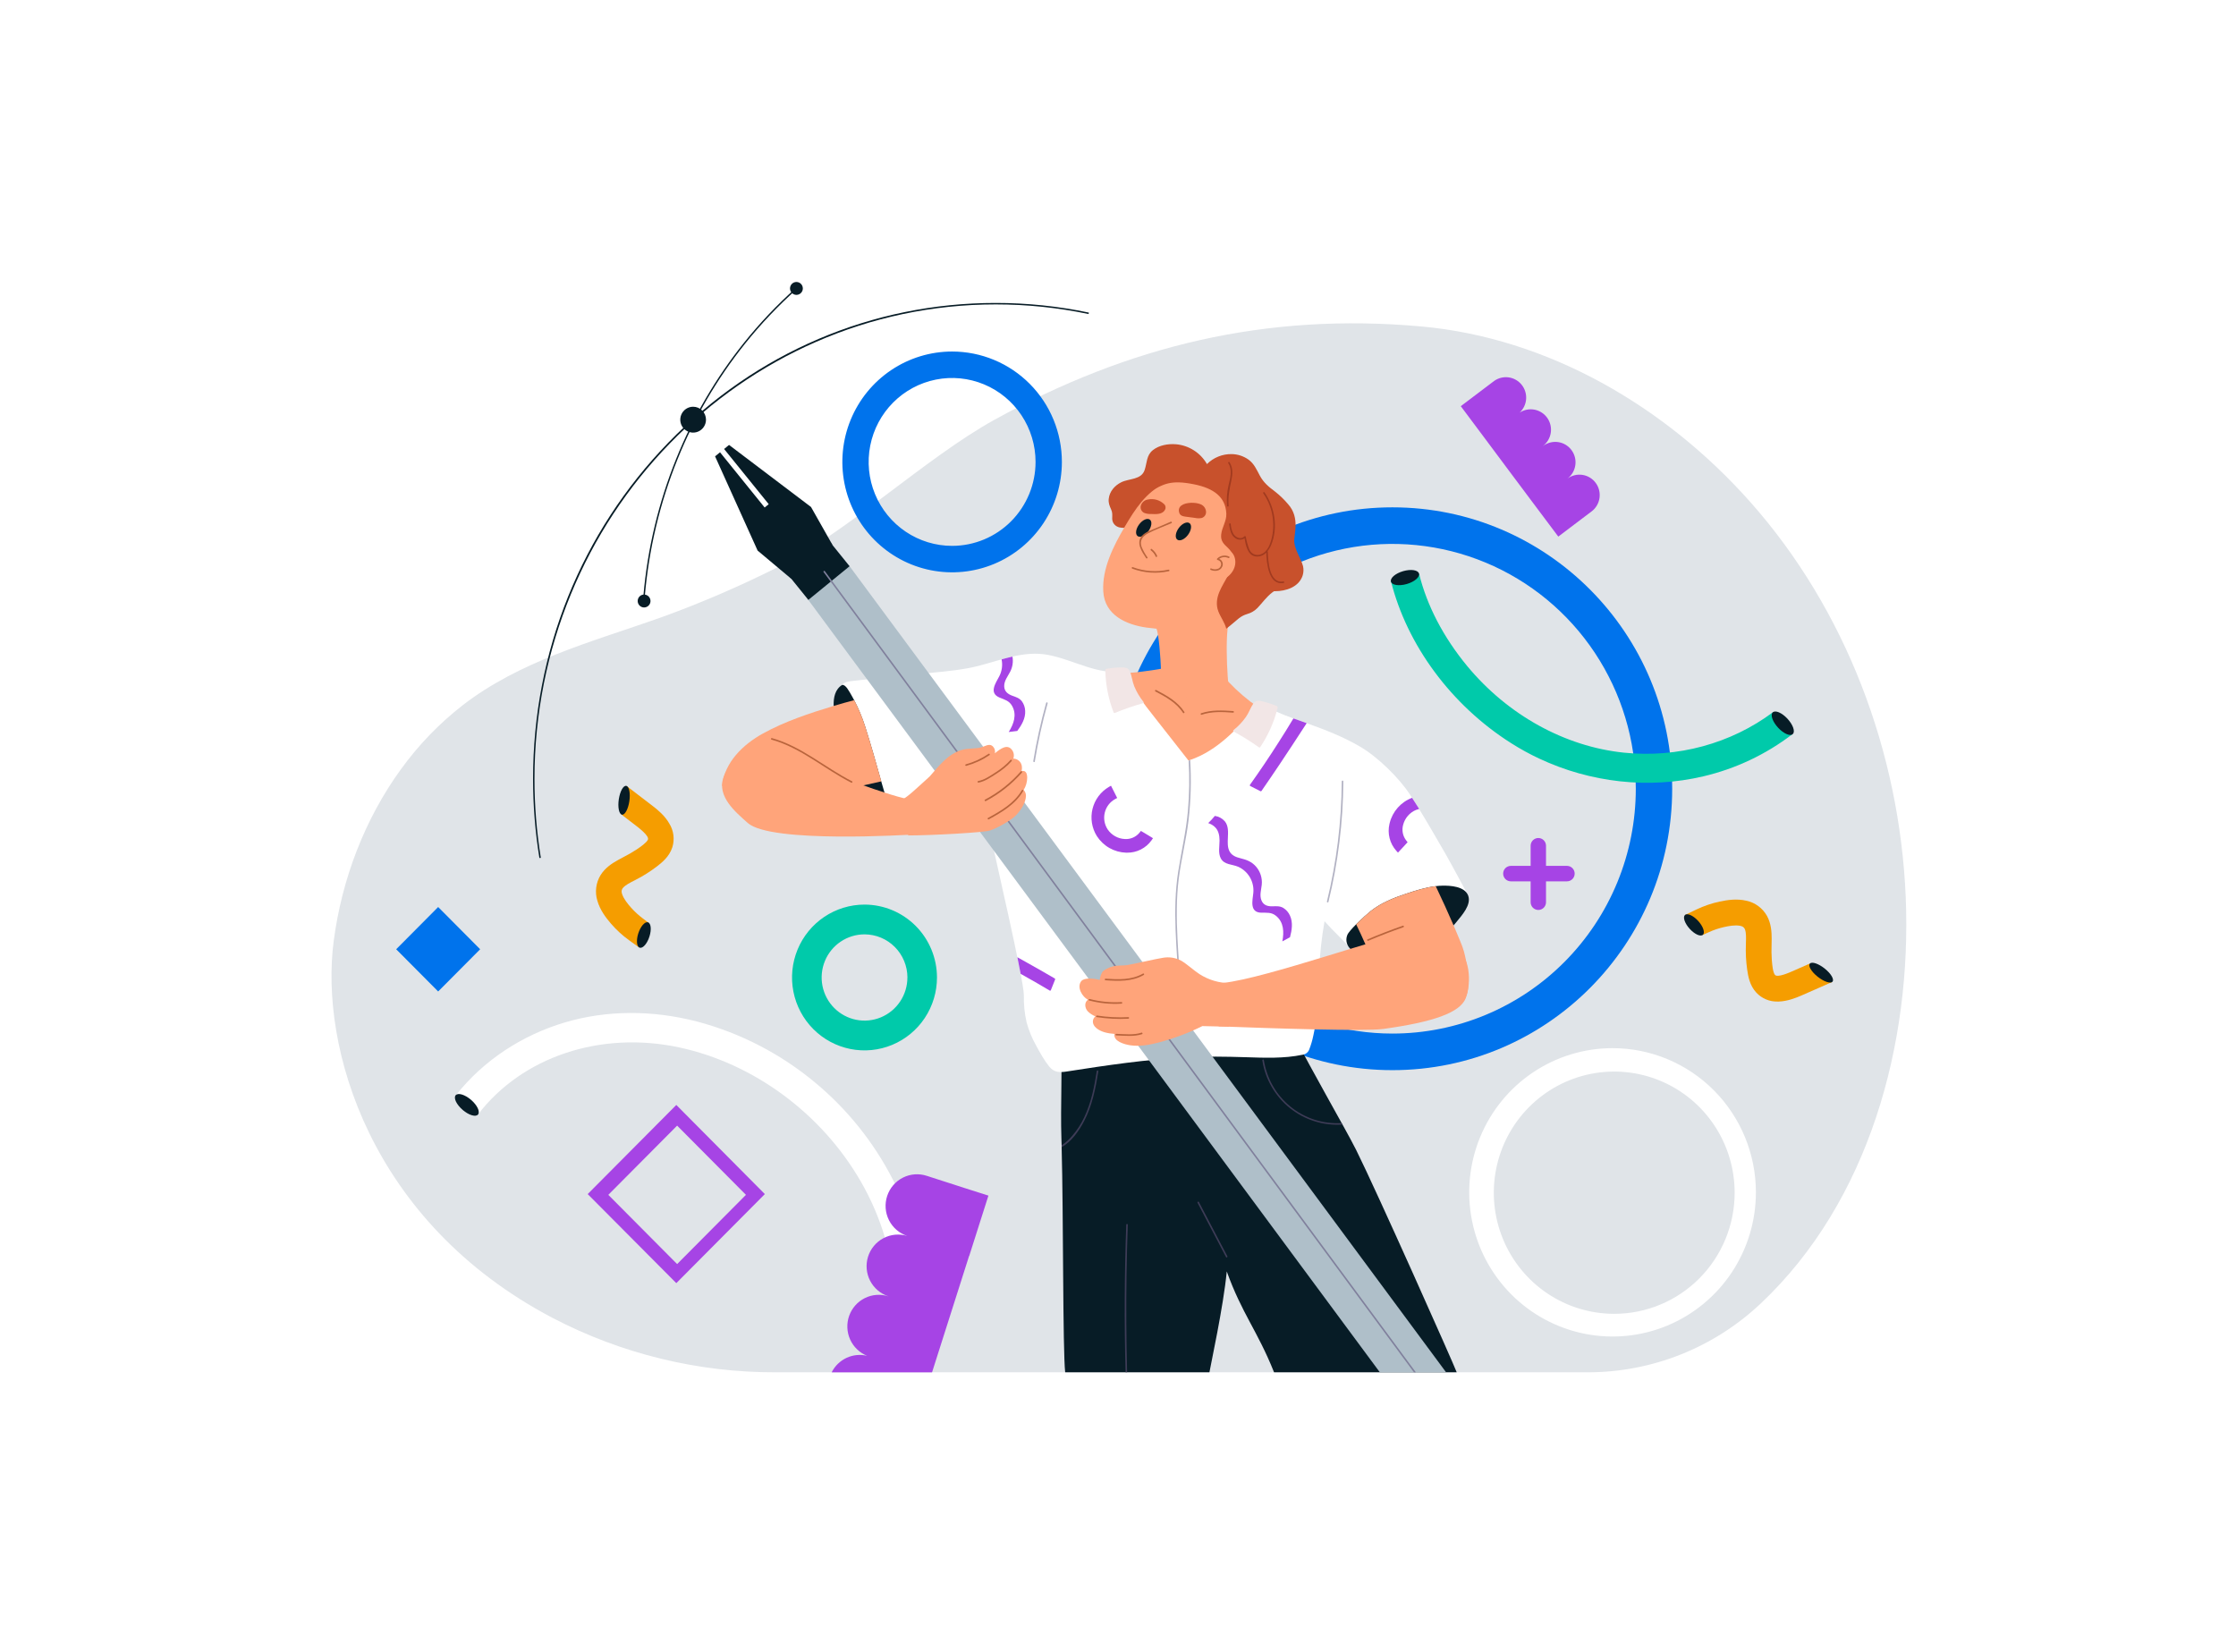 <svg width="452" height="334" viewBox="0 0 452 334" fill="none" xmlns="http://www.w3.org/2000/svg">
<rect width="452" height="334" fill="white"/>
<g clip-path="url(#clip0_469_2705)">
<path d="M385.236 181.354C383.999 152.005 373.102 123.208 353.832 101.493C336.618 82.099 312.911 68.293 287.279 65.986C255.858 63.161 228.125 69.912 201.069 84.83C187.077 92.551 171.089 107.787 156.777 114.868C149.435 118.539 141.892 121.79 134.184 124.603C126.887 127.218 119.45 129.459 112.248 132.332C105.643 134.965 99.209 138.162 93.527 142.558C88.775 146.26 84.57 150.622 81.037 155.512C73.708 165.607 69.097 177.731 67.459 190.208C64.633 211.59 74.681 246.983 111.751 266.432C125.666 273.682 141.117 277.445 156.788 277.399H320.96C333.906 277.405 346.372 272.464 355.834 263.575C355.897 263.52 355.955 263.459 356.019 263.404C377.785 242.819 386.478 211.102 385.236 181.354Z" fill="#E0E4E8"/>
<path d="M192.468 71.057C188.079 71.057 183.789 72.366 180.141 74.818C176.492 77.27 173.648 80.756 171.969 84.834C170.289 88.912 169.85 93.399 170.706 97.728C171.562 102.057 173.675 106.033 176.778 109.155C179.881 112.276 183.835 114.401 188.139 115.262C192.443 116.123 196.904 115.681 200.959 113.992C205.013 112.303 208.478 109.443 210.916 105.773C213.354 102.103 214.656 97.788 214.656 93.374C214.656 90.443 214.082 87.541 212.967 84.833C211.853 82.126 210.218 79.665 208.158 77.593C206.097 75.52 203.651 73.876 200.959 72.755C198.267 71.634 195.381 71.057 192.468 71.057V71.057ZM192.468 110.341C189.131 110.342 185.869 109.347 183.095 107.483C180.32 105.619 178.158 102.97 176.88 99.869C175.603 96.769 175.269 93.357 175.919 90.066C176.57 86.774 178.176 83.751 180.535 81.377C182.894 79.004 185.9 77.388 189.173 76.733C192.445 76.078 195.837 76.414 198.92 77.698C202.002 78.982 204.637 81.157 206.491 83.947C208.345 86.738 209.334 90.018 209.334 93.374C209.333 97.873 207.556 102.188 204.393 105.37C201.23 108.552 196.941 110.34 192.468 110.341V110.341Z" fill="#0073EC"/>
<path d="M281.474 102.553C250.231 102.553 224.914 128.025 224.914 159.438C224.914 190.85 250.231 216.323 281.474 216.323C312.716 216.323 338.027 190.859 338.027 159.438C338.027 128.017 312.704 102.553 281.474 102.553ZM281.474 208.927C271.742 208.929 262.228 206.027 254.136 200.59C246.044 195.152 239.736 187.424 236.011 178.381C232.286 169.338 231.311 159.387 233.209 149.786C235.107 140.186 239.792 131.367 246.673 124.445C253.555 117.524 262.322 112.81 271.866 110.899C281.411 108.989 291.305 109.969 300.296 113.715C309.287 117.46 316.972 123.804 322.379 131.942C327.786 140.081 330.671 149.649 330.671 159.438C330.672 165.937 329.4 172.372 326.928 178.376C324.456 184.381 320.832 189.836 316.264 194.432C311.695 199.027 306.271 202.673 300.302 205.16C294.333 207.647 287.935 208.927 281.474 208.927Z" fill="#0073EC"/>
<path d="M294.469 277.398H257.547C254.146 268.901 251.084 265.621 247.987 257.011C247.308 264.13 244.725 275.948 244.482 277.398H215.323C214.823 273.013 214.973 245.242 214.606 231.898C214.606 231.77 214.606 231.645 214.606 231.52C214.592 231.067 214.578 230.628 214.563 230.213C214.329 223.57 214.829 215.521 214.413 206.562L214.959 206.606C218.137 206.873 221.329 206.841 224.493 206.812C232.796 206.734 241.09 206.364 249.385 206.039C252.488 205.92 255.596 205.748 258.705 205.748C259.08 205.749 259.453 205.684 259.806 205.557C261.357 209.468 267.317 219.958 271.206 227.008C271.264 227.106 271.319 227.208 271.374 227.298C272.567 229.46 273.552 231.273 274.136 232.439C278.212 240.601 293.865 275.739 294.469 277.398Z" fill="#071C26"/>
<path d="M296.601 180.665C296.601 180.665 293.423 174.717 292.242 172.668C290.471 169.62 288.717 166.54 286.868 163.53C286.402 162.774 285.929 162.022 285.449 161.275C285.319 161.071 285.189 160.865 285.054 160.661C282.823 157.227 278.498 153.01 274.919 150.918C271.452 148.884 267.739 147.469 264.14 146.182C263.235 145.853 262.343 145.539 261.459 145.223C260.991 145.056 260.526 144.889 260.066 144.723H260.049C258.266 144.072 258.237 146.847 258.425 150.116C258.512 151.569 258.636 153.118 258.671 154.507C258.711 155.995 258.648 157.299 258.315 158.122C256.406 162.87 256.7 168.002 258.437 172.761C258.841 173.872 259.303 174.958 259.789 176.036C260.291 177.161 260.739 178.413 261.45 179.425C261.867 180.007 262.485 180.412 263.183 180.561C264.609 182.536 266.141 184.433 267.771 186.242C268.651 187.224 269.564 188.178 270.51 189.104C271.036 189.618 272.477 191.138 272.477 191.138C272.477 191.138 274.584 190.138 275.583 189.9C277.977 189.319 280.358 188.688 282.725 188.008C285.092 187.329 287.445 186.597 289.783 185.815C290.856 185.46 291.924 185.092 292.987 184.71C293.914 184.382 295.05 184.129 295.856 183.548C297.393 182.391 296.601 180.665 296.601 180.665Z" fill="white"/>
<path d="M259.312 145.838C254.631 143.602 250.469 140.402 247.095 136.446C246.647 135.92 246.228 135.383 245.797 134.83C245.565 134.448 245.262 134.115 244.905 133.848C244.419 133.558 243.865 133.659 243.33 133.694L241.045 133.851C240.375 133.898 237.512 133.784 236.859 134.775C231.566 135.879 226.165 136.374 220.761 136.251C220.73 136.253 220.7 136.263 220.674 136.28C220.649 136.298 220.629 136.323 220.617 136.352C220.605 136.38 220.602 136.412 220.607 136.443C220.613 136.473 220.627 136.502 220.648 136.525C224.597 141.04 229.411 144.629 233.97 148.476C235.125 149.456 236.281 150.452 237.382 151.49C237.884 151.957 238.38 152.435 238.869 152.925C239.233 153.288 239.58 153.689 240.129 153.719C240.753 153.748 241.426 153.381 241.998 153.175C242.821 152.879 243.641 152.578 244.46 152.274C246.001 151.693 247.536 151.101 249.065 150.499C252.518 149.123 255.934 147.663 259.312 146.117C259.336 146.102 259.355 146.081 259.368 146.057C259.381 146.032 259.388 146.005 259.388 145.977C259.388 145.95 259.381 145.922 259.368 145.898C259.355 145.873 259.336 145.853 259.312 145.838Z" fill="#FFA47A"/>
<path d="M278.402 156.122C277.824 154.794 276.703 153.835 275.513 153.054C272.416 151.002 269.056 149.226 265.774 147.492C265.153 147.16 264.529 146.841 263.899 146.527C263.067 146.109 262.23 145.704 261.388 145.312C260.946 145.109 260.501 144.911 260.057 144.714H260.039C258.099 143.859 256.115 143.109 254.096 142.465C253.9 142.404 253.807 142.712 254.01 142.776C254.028 142.778 254.046 142.784 254.062 142.793C250.257 147.152 246.18 151.702 240.59 153.62L240.278 153.725C240.266 153.727 240.253 153.727 240.24 153.725L233.494 145.129C231.229 142.247 228.872 139.338 227.647 135.83C227.644 135.811 227.638 135.793 227.63 135.775V135.755C227.62 135.727 227.602 135.701 227.58 135.682C227.557 135.663 227.529 135.65 227.5 135.645C227.47 135.64 227.44 135.643 227.412 135.653C227.384 135.664 227.359 135.682 227.341 135.706C221.964 136.551 217.053 133.381 211.913 132.39C209.417 131.916 207.028 132.181 204.69 132.715C203.954 132.878 203.223 133.07 202.492 133.27C200.212 133.91 197.939 134.659 195.599 135.084C192.421 135.665 189.196 135.892 185.995 136.226L176.334 137.234C174.89 137.385 173.422 137.498 171.978 137.69C171.215 137.795 170.319 138.004 169.955 138.774C169.455 139.838 170.302 141.291 170.66 142.261L172.295 146.762C174.699 153.361 177.107 159.963 179.518 166.569H179.33C179.125 166.569 179.001 167.182 179.203 167.182C179.298 167.182 189.485 167.074 194.226 166.766C197.225 166.569 196.708 166.766 199.643 166.051C201.105 173.127 206.979 198.059 206.97 201.189C206.925 203.037 207.114 204.883 207.53 206.684C207.978 208.323 208.627 209.9 209.463 211.377C210.243 212.804 211.072 214.329 212.098 215.593C213.089 216.814 214.219 216.817 215.669 216.59C223.669 215.341 231.695 214.149 239.79 213.728C243.806 213.519 247.804 213.577 251.82 213.705C255.613 213.829 259.557 213.995 263.295 213.208C263.605 213.174 263.899 213.053 264.142 212.858C264.386 212.663 264.569 212.402 264.67 212.106C265.016 211.219 265.285 210.305 265.476 209.372C265.751 208.16 265.944 206.931 266.054 205.693C266.161 205.397 266.249 205.094 266.317 204.786C266.565 203.46 266.662 202.11 266.606 200.762C266.606 199.21 266.606 197.656 266.67 196.112C266.809 192.799 267.17 189.498 267.75 186.233C268.365 182.72 269.222 179.254 270.316 175.862C274.36 171.648 278.027 166.906 278.778 160.969C279.003 159.38 279.055 157.63 278.402 156.122Z" fill="white"/>
<path d="M263.401 114.434C263.272 113.982 263.108 113.541 262.91 113.115C262.381 111.952 261.792 110.886 261.636 109.602C261.468 108.221 262.913 104.737 260.382 101.91C259.59 100.973 258.706 100.12 257.741 99.364C256.462 98.414 255.413 97.545 254.65 96.107C254.023 94.927 253.494 93.707 252.385 92.91C251.388 92.198 250.199 91.808 248.976 91.792C248.052 91.775 247.134 91.944 246.276 92.291C245.419 92.637 244.639 93.153 243.984 93.808C243.334 92.678 242.422 91.724 241.326 91.026C240.23 90.328 238.982 89.908 237.688 89.801C236.12 89.682 234.337 89.981 233.066 90.978C231.717 92.041 231.887 93.541 231.376 95.029C230.697 97.016 228.232 96.703 226.661 97.484C225.335 98.141 224.269 99.344 224.121 100.881C224.046 101.674 224.286 102.25 224.598 102.947C224.887 103.598 224.844 103.967 224.832 104.624C224.803 104.98 224.871 105.338 225.028 105.658C225.809 107.091 227.736 106.76 228.998 106.364C230.015 106.045 230.977 105.577 231.985 105.231C233.146 104.814 234.396 104.713 235.608 104.941C236.969 105.182 238.769 105.522 239.719 104.31C240.001 104.374 240.294 104.373 240.576 104.306C240.857 104.239 241.12 104.108 241.343 103.924C242.568 103.037 243.735 102.148 245.177 101.642C248.158 100.602 250.955 101.933 252.564 104.572C254.173 107.21 254.491 110.494 255.034 113.475C255.323 115.044 255.525 116.657 255.901 118.203C256.141 119.176 256.768 119.502 257.721 119.508C259.954 119.508 262.586 118.677 263.34 116.297C263.521 115.692 263.542 115.05 263.401 114.434V114.434Z" fill="#C8512C"/>
<path d="M261.006 111.817C260.773 109.472 260.116 107.19 259.067 105.082C257.64 102.153 255.823 99.392 253.289 97.32C250.839 95.315 247.988 94.414 244.873 94.324C240.398 94.191 234.562 95.338 231.901 99.357C232.293 100.061 232.916 100.606 233.664 100.9C233.677 100.922 233.698 100.938 233.722 100.947C233.746 100.956 233.772 100.957 233.796 100.95L233.903 100.99C234.085 101.045 234.163 100.755 233.981 100.7L233.938 100.682C234.028 100.008 236.423 100.214 236.81 100.211C237.772 100.211 238.737 100.211 239.699 100.264C241.409 100.345 243.368 100.458 244.743 101.627C247.45 103.919 246.598 108.511 245.76 111.477C244.922 114.444 243.657 117.44 243.449 120.596C243.278 123.287 244.006 126.521 247.008 127.114C247.817 126.097 249.031 125.245 249.955 124.542C251.376 123.453 252.74 122.087 254.315 121.221C254.793 120.37 255.53 119.695 256.418 119.297C257.302 118.931 258.258 118.855 259.186 118.664C259.54 118.114 259.807 117.514 259.98 116.882C260.269 115.787 259.98 114.558 260.385 113.523C260.561 113.107 260.781 112.71 261.04 112.341C261.035 112.166 261.023 111.992 261.006 111.817Z" fill="#C8512C"/>
<path d="M249.098 122.309C243.676 123.278 238.262 124.296 232.856 125.363C232.821 125.343 232.789 125.317 232.755 125.3C232.732 125.289 232.707 125.285 232.683 125.286C232.658 125.287 232.634 125.294 232.612 125.306C232.591 125.318 232.572 125.335 232.558 125.356C232.544 125.376 232.535 125.4 232.532 125.425H232.515C232.33 125.459 232.408 125.767 232.596 125.733L232.807 125.689C233.673 126.27 233.948 127.432 234.107 128.502C234.338 130.059 234.471 131.643 234.578 133.215C234.75 135.79 234.792 138.372 234.705 140.95C234.679 140.962 234.658 140.981 234.644 141.006C234.63 141.031 234.624 141.059 234.627 141.087C234.627 141.456 234.647 141.822 234.656 142.188C234.651 142.21 234.652 142.232 234.657 142.253C234.662 142.275 234.672 142.295 234.686 142.311C234.7 142.328 234.717 142.342 234.737 142.352C234.757 142.361 234.778 142.366 234.8 142.366C234.822 142.366 234.843 142.361 234.863 142.352C234.883 142.342 234.9 142.328 234.914 142.311C234.928 142.295 234.938 142.275 234.943 142.253C234.948 142.232 234.949 142.21 234.944 142.188C234.965 141.782 234.979 141.372 234.994 140.965C237.166 140.518 239.535 141.032 241.714 141.235L248.532 141.872C248.639 141.872 248.688 141.761 248.673 141.668C248.239 138.385 248.009 135.077 247.983 131.765C247.957 128.641 248.064 125.433 249.257 122.539C249.269 122.513 249.275 122.485 249.273 122.456C249.271 122.428 249.261 122.401 249.245 122.377C249.229 122.354 249.206 122.335 249.181 122.323C249.155 122.311 249.126 122.307 249.098 122.309Z" fill="#FFA47A"/>
<path d="M251.243 99.685C250.352 98.767 249.329 97.989 248.21 97.374C248.241 97.362 248.268 97.341 248.287 97.312C248.306 97.284 248.316 97.251 248.316 97.218C248.316 97.184 248.306 97.15 248.287 97.123C248.268 97.094 248.241 97.073 248.21 97.061C244.33 95.494 239.291 95.811 235.512 97.642C231.661 99.501 229.503 102.84 227.359 106.484C225.092 110.335 222.737 114.964 223.026 119.593C223.315 124.347 227.663 126.276 231.754 126.857C236.669 127.533 241.665 127.32 246.505 126.227C246.962 126.415 247.464 126.468 247.95 126.378C249.29 126.154 248.675 124.838 249.599 123.873C251.704 121.584 253.345 118.904 254.43 115.984C256.718 109.867 255.534 104.046 251.243 99.685Z" fill="#FFA47A"/>
<path d="M240.141 108.129C239.453 109.045 238.485 109.469 237.977 109.077C237.468 108.684 237.619 107.624 238.303 106.708C238.988 105.793 239.959 105.369 240.467 105.761C240.976 106.153 240.828 107.211 240.141 108.129Z" fill="#071C26"/>
<path d="M232.116 107.412C231.432 108.327 230.461 108.752 229.955 108.359C229.45 107.967 229.594 106.906 230.282 105.991C230.97 105.076 231.937 104.651 232.446 105.044C232.954 105.436 232.804 106.497 232.116 107.412Z" fill="#071C26"/>
<path d="M236.661 105.461L233.385 106.873C232.498 107.257 231.469 107.588 230.814 108.35C229.594 109.762 230.845 111.546 231.68 112.819C231.793 112.99 232.065 112.819 231.952 112.659C231.469 111.99 231.068 111.265 230.756 110.5C230.32 109.268 231.001 108.379 232.056 107.824C233.579 107.024 235.234 106.432 236.811 105.752C237.005 105.659 236.846 105.383 236.661 105.461Z" fill="#B9643C"/>
<path d="M233.904 112.351C233.669 111.802 233.293 111.326 232.815 110.971C232.653 110.846 232.494 111.125 232.656 111.261C233.086 111.59 233.422 112.027 233.63 112.528C233.711 112.7 233.982 112.534 233.904 112.351Z" fill="#B9643C"/>
<path d="M238.282 177.602C237.777 181.601 237.823 185.646 238.022 189.662C238.36 196.418 239.137 203.206 238.6 209.959C238.51 211.06 238.389 212.153 238.224 213.248C238.193 213.452 237.886 213.365 237.918 213.164C238.078 212.099 238.2 211.033 238.285 209.968C238.528 206.541 238.542 203.101 238.325 199.672C237.918 191.867 236.95 184.004 238.164 176.219C238.805 172.104 239.764 168.083 240.134 163.919C240.433 160.537 240.481 157.137 240.279 153.748L240.591 153.644C240.838 157.695 240.728 161.761 240.261 165.793C239.793 169.748 238.782 173.633 238.282 177.602Z" fill="#B1B1C2"/>
<path d="M242.635 101.907C241.673 101.518 239.746 101.497 238.845 102.166C238.63 102.303 238.464 102.506 238.374 102.746C238.283 102.985 238.272 103.248 238.342 103.494C238.472 104.252 239.145 104.366 239.648 104.438L241.552 104.688C241.993 104.79 242.45 104.799 242.895 104.714C243.175 104.636 243.418 104.462 243.583 104.222C243.748 103.982 243.823 103.691 243.797 103.401C243.767 103.066 243.641 102.746 243.435 102.481C243.229 102.216 242.951 102.017 242.635 101.907V101.907Z" fill="#C8512C"/>
<path d="M230.601 102.25C230.533 102.543 230.573 102.851 230.711 103.118C230.85 103.384 231.08 103.592 231.358 103.703C231.814 103.862 232.297 103.929 232.779 103.901C233.461 103.924 234.862 104.057 235.414 103.177C235.493 103.077 235.551 102.963 235.585 102.84C235.619 102.718 235.627 102.589 235.611 102.463C235.594 102.337 235.552 102.215 235.487 102.106C235.423 101.996 235.337 101.901 235.235 101.826C234.809 101.442 234.3 101.164 233.747 101.016C233.195 100.867 232.616 100.852 232.057 100.971C231.716 101.018 231.397 101.164 231.138 101.391C230.879 101.618 230.692 101.917 230.601 102.25V102.25Z" fill="#C8512C"/>
<path d="M236.209 115.15C233.795 115.68 231.282 115.503 228.966 114.639C228.775 114.569 228.694 114.877 228.882 114.947C231.253 115.827 233.824 116.004 236.292 115.458C236.492 115.441 236.408 115.118 236.209 115.15Z" fill="#B9643C"/>
<path d="M296.783 181.022C296.078 179.163 293.169 178.988 291.528 179.032C291.092 179.032 290.661 179.075 290.225 179.128C288.203 179.369 286.203 180 284.265 180.648C281.691 181.496 279.226 182.481 277.071 184.169C276.566 184.565 275.257 185.721 274.139 186.84C273.272 187.712 272.521 188.557 272.35 189.011C271.666 190.821 273.006 192.329 274.69 192.788C275.446 192.984 276.222 193.092 277.002 193.111C278.609 193.122 280.214 192.971 281.792 192.66C284.216 192.23 286.583 191.522 288.847 190.551C290.741 189.77 292.442 188.579 293.828 187.064C294.027 186.846 294.218 186.622 294.406 186.387C295.472 185.056 297.494 182.902 296.783 181.022Z" fill="#071C26"/>
<path d="M179.471 162.588C179.217 161.568 178.914 160.554 178.605 159.551C178.449 159.02 178.295 158.488 178.142 157.956C177.073 154.219 176.048 150.459 174.852 146.762C174.273 144.959 173.541 143.208 172.662 141.532C172.523 141.267 172.373 141.009 172.237 140.75C171.948 140.233 171.659 139.71 171.316 139.222C170.972 138.733 170.651 138.44 170.255 138.443C168.811 139.315 168.467 140.994 168.522 142.694C168.562 143.696 168.674 144.693 168.857 145.678C169.241 148.003 169.906 150.258 170.541 152.513C171.139 154.757 171.853 156.967 172.682 159.135C173.264 160.611 173.972 162.033 174.797 163.387C175.334 164.301 175.962 165.158 176.672 165.944C177.406 166.734 179.645 168.208 179.98 166.159C180.162 165.046 179.737 163.677 179.471 162.588Z" fill="#071C26"/>
<path d="M186.779 164.119C186.71 164.959 186.649 165.796 186.6 166.635C186.574 167.054 186.551 167.475 186.531 167.894C186.514 168.266 185.268 168.661 184.844 168.681C183.893 168.722 155.843 170.532 151.154 166.356C148.632 164.113 144.957 161.036 146.214 157.223C146.792 155.459 148.155 154.065 149.392 152.742L151.923 150.052C153.343 150.038 154.763 150.104 156.176 150.249C159.53 150.692 162.744 151.883 165.582 153.736C167.027 154.669 168.347 155.741 169.818 156.607C172.646 158.272 175.83 159.223 178.933 160.242C180.579 160.8 182.254 161.267 183.951 161.643C184.711 161.8 185.476 161.934 186.248 162.012C186.779 162.07 186.941 161.98 186.933 162.553C186.918 163.07 186.84 163.602 186.779 164.119Z" fill="#FFA47A"/>
<path d="M174.87 146.763C174.292 144.959 173.559 143.209 172.68 141.533C171.288 141.893 169.907 142.282 168.526 142.695C168.498 142.702 168.47 142.711 168.442 142.721C163.638 144.174 158.666 145.822 154.231 148.266C150.215 150.477 146.465 154.077 145.959 158.852C145.959 158.852 145.977 158.852 145.983 158.852C148.612 159.923 151.444 160.402 154.277 160.255C157.236 160.095 160.208 161.304 163.132 160.836C166.327 160.31 169.517 159.758 172.695 159.125C174.525 158.764 176.347 158.371 178.161 157.945C177.092 154.22 176.066 150.46 174.87 146.763Z" fill="#FFA47A"/>
<path d="M109.041 173.444C108.185 168.16 107.755 162.815 107.755 157.461C107.755 131.762 117.483 107.597 135.146 89.424C152.81 71.25 176.295 61.237 201.274 61.237C207.604 61.236 213.917 61.89 220.114 63.19L220.053 63.48C213.877 62.184 207.584 61.531 201.274 61.533C149.866 61.533 108.044 104.569 108.044 157.464C108.043 162.802 108.472 168.132 109.327 173.4L109.041 173.444Z" fill="#071C26"/>
<path d="M130.35 120.476L130.061 120.45C130.885 110.918 133.125 101.563 136.706 92.699C140.104 84.274 144.709 76.394 150.374 69.31C153.571 65.316 157.094 61.598 160.907 58.195L161.101 58.41C157.299 61.804 153.785 65.511 150.596 69.493C144.95 76.556 140.36 84.411 136.972 92.809C133.404 101.648 131.172 110.973 130.35 120.476Z" fill="#071C26"/>
<path d="M142.714 84.819C142.717 85.337 142.567 85.844 142.283 86.276C141.999 86.708 141.594 87.045 141.119 87.246C140.645 87.446 140.121 87.5 139.616 87.4C139.111 87.301 138.646 87.053 138.281 86.688C137.916 86.323 137.667 85.857 137.565 85.349C137.464 84.841 137.514 84.315 137.711 83.836C137.907 83.357 138.24 82.948 138.668 82.66C139.096 82.372 139.599 82.218 140.114 82.218C140.801 82.218 141.461 82.492 141.948 82.979C142.435 83.466 142.711 84.128 142.714 84.819Z" fill="#071C26"/>
<path d="M131.496 121.484C131.497 121.742 131.421 121.994 131.279 122.209C131.137 122.423 130.935 122.59 130.699 122.689C130.463 122.788 130.202 122.814 129.951 122.765C129.7 122.715 129.469 122.591 129.287 122.409C129.106 122.227 128.983 121.995 128.932 121.742C128.882 121.49 128.908 121.228 129.006 120.99C129.103 120.752 129.269 120.548 129.482 120.405C129.695 120.262 129.946 120.186 130.202 120.186C130.544 120.186 130.873 120.322 131.116 120.566C131.358 120.809 131.495 121.14 131.496 121.484V121.484Z" fill="#071C26"/>
<path d="M162.289 58.302C162.289 58.559 162.213 58.811 162.071 59.025C161.929 59.239 161.726 59.406 161.49 59.505C161.253 59.603 160.993 59.629 160.742 59.579C160.491 59.528 160.26 59.404 160.079 59.222C159.898 59.04 159.775 58.808 159.725 58.556C159.675 58.303 159.701 58.041 159.799 57.804C159.897 57.566 160.063 57.362 160.276 57.219C160.488 57.076 160.739 57 160.995 57C161.338 57 161.667 57.137 161.91 57.381C162.153 57.625 162.289 57.957 162.289 58.302V58.302Z" fill="#071C26"/>
<path d="M292.322 277.399H278.931L163.143 120.924L167.754 117.35L168 117.158L171.648 114.331L292.322 277.399Z" fill="#AFBFC9"/>
<path d="M147.374 89.939L146.372 90.758L155.395 101.916L154.574 102.588L145.551 91.426L144.549 92.246L153.15 111.297L159.904 116.957L168.268 110.125L163.943 102.483L147.374 89.939Z" fill="#071C26"/>
<path d="M167.694 109.445L159.36 116.252L163.405 121.262L171.739 114.455L167.694 109.445Z" fill="#071C26"/>
<path d="M286.205 277.398H285.82L167.75 117.349L166.485 115.635C166.366 115.475 166.623 115.298 166.742 115.458L167.996 117.158L286.205 277.398Z" fill="#80809C"/>
<path d="M325.973 211.875C320.242 211.875 314.639 213.585 309.873 216.787C305.108 219.99 301.394 224.542 299.201 229.869C297.008 235.195 296.434 241.055 297.553 246.709C298.671 252.363 301.432 257.556 305.485 261.632C309.538 265.708 314.702 268.483 320.323 269.607C325.945 270.731 331.771 270.153 337.066 267.946C342.361 265.739 346.886 262.003 350.07 257.209C353.253 252.415 354.951 246.78 354.95 241.015C354.948 233.286 351.894 225.875 346.46 220.41C341.026 214.946 333.657 211.876 325.973 211.875V211.875ZM326.314 265.578C321.499 265.579 316.792 264.143 312.789 261.453C308.785 258.763 305.664 254.939 303.822 250.465C301.979 245.991 301.496 241.068 302.435 236.318C303.374 231.569 305.692 227.206 309.097 223.781C312.501 220.357 316.839 218.024 321.561 217.079C326.283 216.134 331.178 216.619 335.626 218.472C340.074 220.325 343.877 223.464 346.552 227.49C349.227 231.517 350.654 236.251 350.654 241.093C350.654 247.587 348.09 253.814 343.525 258.406C338.961 262.997 332.77 265.577 326.314 265.578V265.578Z" fill="white"/>
<path d="M174.76 182.856C171.862 182.856 169.029 183.72 166.62 185.339C164.21 186.958 162.332 189.259 161.223 191.952C160.113 194.644 159.823 197.607 160.388 200.466C160.953 203.325 162.349 205.951 164.398 208.012C166.447 210.073 169.058 211.476 171.9 212.045C174.742 212.613 177.688 212.321 180.365 211.205C183.042 210.09 185.33 208.201 186.94 205.777C188.549 203.353 189.408 200.504 189.408 197.589C189.404 193.683 187.859 189.938 185.113 187.176C182.367 184.414 178.644 182.86 174.76 182.856ZM183.427 197.589C183.427 199.313 182.919 200.999 181.967 202.432C181.014 203.866 179.661 204.983 178.077 205.643C176.493 206.303 174.751 206.476 173.069 206.139C171.388 205.803 169.844 204.973 168.632 203.753C167.419 202.534 166.594 200.981 166.259 199.29C165.925 197.599 166.097 195.846 166.753 194.253C167.409 192.66 168.52 191.299 169.945 190.341C171.37 189.383 173.046 188.872 174.76 188.872C177.057 188.875 179.259 189.793 180.884 191.425C182.51 193.057 183.426 195.27 183.433 197.58L183.427 197.589Z" fill="#00CAAA"/>
<path d="M322.556 97.599C321.912 96.734 320.956 96.158 319.894 95.995C318.831 95.832 317.748 96.095 316.876 96.727C317.305 96.398 317.664 95.988 317.935 95.519C318.205 95.05 318.381 94.533 318.452 93.996C318.524 93.459 318.49 92.912 318.351 92.389C318.213 91.865 317.973 91.374 317.646 90.943C317.319 90.513 316.911 90.151 316.445 89.879C315.979 89.607 315.464 89.43 314.93 89.358C314.396 89.286 313.854 89.321 313.333 89.46C312.812 89.599 312.324 89.84 311.896 90.169V90.16C312.745 89.517 313.313 88.566 313.48 87.51C313.647 86.453 313.399 85.373 312.789 84.497C312.179 83.621 311.254 83.017 310.21 82.813C309.166 82.609 308.084 82.821 307.192 83.404C307.959 82.692 308.427 81.714 308.502 80.667C308.576 79.621 308.252 78.585 307.594 77.77C306.936 76.956 305.995 76.424 304.961 76.283C303.927 76.142 302.879 76.402 302.03 77.011L295.292 82.105L300.227 88.707L305.138 95.292L310.067 101.882L315.004 108.467L317.417 106.642L319.748 104.878L321.744 103.37C322.612 102.712 323.185 101.735 323.337 100.653C323.489 99.572 323.208 98.473 322.556 97.599V97.599Z" fill="#A644E5"/>
<path d="M248.669 198.74C246.479 198.728 244.336 198.097 242.486 196.918C241.38 196.206 239.944 194.884 238.805 194.21C237.67 193.594 236.361 193.382 235.09 193.608C233.706 193.803 229.257 194.875 227.737 195.099C226.527 195.279 224.909 194.887 223.04 196.261C222.653 196.552 222.338 197.592 222.312 198.086C220.96 197.734 219.134 197.607 218.556 198.348C217.626 199.58 218.767 201.477 219.917 202.087C219.137 202.651 219.284 203.805 219.917 204.461C220.355 204.888 220.873 205.223 221.439 205.449C221.179 205.646 221.003 205.935 220.948 206.257C220.821 206.905 221.197 207.484 221.685 207.873C222.644 208.634 223.961 208.896 225.279 208.995C225.016 210.5 227.324 211.116 228.44 211.29C230.349 211.581 232.302 211.232 234.151 210.75C237.224 209.946 240.208 208.828 243.055 207.414L248.403 207.536C248.576 204.595 248.649 201.669 248.669 198.74Z" fill="#FFA47A"/>
<path d="M294.135 191.057C291.041 188.689 288.632 188.442 284.963 188.614C280.8 188.8 255.913 197.793 247.211 198.688C247.009 198.688 246.807 198.688 246.605 198.688C246.581 201.617 246.506 204.546 246.347 207.47C257.436 207.885 275.957 208.501 279.601 207.996C289.62 206.612 295.268 204.726 296.337 201.649C297.475 198.377 297.169 193.373 294.135 191.057Z" fill="#FFA47A"/>
<path d="M296.785 198.292C296.574 195.386 296.363 193.003 295.224 190.356C295.051 189.952 294.023 187.464 293.841 187.06C292.714 184.459 291.539 181.877 290.316 179.316C290.287 179.252 290.255 179.191 290.226 179.127C288.204 179.369 286.205 179.999 284.266 180.647C281.692 181.496 279.228 182.481 277.072 184.169C276.567 184.564 275.258 185.721 274.14 186.84C275.174 188.894 276.989 193.07 277.87 195.194C278.721 197.247 279.503 199.332 280.216 201.447C280.464 202.187 280.714 202.93 280.964 203.676C281.117 204.121 281.253 204.838 281.646 205.129C281.958 205.37 282.365 205.344 282.738 205.335C283.605 205.315 284.471 205.277 285.355 205.234C288.181 205.088 291.133 204.981 293.803 203.911C296.068 203.002 296.975 200.945 296.785 198.292Z" fill="#FFA47A"/>
<path d="M172.244 157.933C166.772 155.158 162.042 150.864 156.042 149.201C156.001 149.19 155.958 149.195 155.921 149.216C155.884 149.236 155.857 149.271 155.845 149.312C155.834 149.353 155.839 149.396 155.86 149.433C155.88 149.471 155.915 149.498 155.955 149.509C161.93 151.166 166.645 155.446 172.082 158.21C172.264 158.302 172.426 158.026 172.244 157.933Z" fill="#B9643C"/>
<path d="M226.706 202.558C224.542 202.693 222.369 202.484 220.269 201.936C220.229 201.925 220.185 201.93 220.149 201.951C220.112 201.971 220.085 202.006 220.073 202.047C220.062 202.087 220.067 202.131 220.087 202.168C220.108 202.205 220.142 202.233 220.183 202.244C222.31 202.801 224.512 203.015 226.706 202.878C226.909 202.866 226.909 202.544 226.706 202.558Z" fill="#B9643C"/>
<path d="M228.093 205.603C225.982 205.715 223.865 205.608 221.775 205.284C221.573 205.255 221.486 205.574 221.688 205.595C223.807 205.925 225.953 206.035 228.093 205.923C228.299 205.911 228.299 205.592 228.093 205.603Z" fill="#B9643C"/>
<path d="M230.757 208.741C229.136 209.27 227.33 209.032 225.652 208.982C225.449 208.982 225.449 209.296 225.652 209.302C227.362 209.351 229.188 209.593 230.852 209.049C231.046 208.985 230.95 208.677 230.757 208.741Z" fill="#B9643C"/>
<path d="M231.045 196.804C228.734 198.138 226.05 198.005 223.478 197.833C223.273 197.833 223.273 198.141 223.478 198.156C226.113 198.33 228.838 198.446 231.207 197.08C231.225 197.07 231.24 197.056 231.253 197.039C231.265 197.022 231.275 197.003 231.28 196.983C231.285 196.962 231.286 196.941 231.283 196.92C231.28 196.899 231.273 196.879 231.263 196.861C231.252 196.843 231.238 196.827 231.221 196.814C231.205 196.802 231.186 196.793 231.165 196.787C231.125 196.777 231.081 196.783 231.045 196.804Z" fill="#B9643C"/>
<path d="M211.475 142.075C210.392 145.95 209.524 149.882 208.875 153.853C208.84 154.053 209.164 154.143 209.181 153.937C209.831 149.966 210.699 146.034 211.781 142.16C211.79 142.119 211.784 142.077 211.763 142.042C211.742 142.007 211.708 141.981 211.668 141.97C211.629 141.959 211.587 141.964 211.551 141.984C211.515 142.003 211.488 142.036 211.475 142.075V142.075Z" fill="#B1B1C2"/>
<path d="M207.647 157.183C207.633 156.712 207.558 156.064 207.049 155.869C206.875 155.808 206.686 155.808 206.512 155.869C206.588 155.571 206.607 155.262 206.57 154.957C206.532 154.519 206.334 154.112 206.013 153.814C205.692 153.516 205.273 153.35 204.836 153.347C204.942 153.058 204.974 152.747 204.929 152.443C204.885 152.138 204.765 151.85 204.582 151.603C203.634 150.296 202.224 151.356 201.115 152.266C201.168 152.022 201.159 151.769 201.09 151.53C201.02 151.291 200.892 151.073 200.716 150.897C199.982 150.148 199.061 150.918 198.246 151.098C196.963 151.388 195.617 151.228 194.349 151.618C191.526 152.49 189.804 154.84 187.929 156.956C185.45 159.196 183.573 161.024 182.454 161.582C182.509 161.695 182.561 161.815 182.61 161.942C183.307 163.802 182.83 166.08 183.405 167.786C183.527 168.136 183.587 168.505 183.581 168.876C188.568 168.876 198.85 168.274 200.081 167.891C201.493 167.452 204.463 165.813 205.463 164.72C206.367 163.732 207.364 162.256 207.393 160.861C207.394 160.423 207.231 160.001 206.936 159.679C207.394 158.927 207.64 158.064 207.647 157.183V157.183Z" fill="#FFA47A"/>
<path d="M199.852 152.373C198.438 153.333 196.876 154.053 195.23 154.505C195.191 154.518 195.158 154.545 195.139 154.581C195.119 154.618 195.114 154.66 195.125 154.7C195.136 154.739 195.162 154.773 195.197 154.795C195.232 154.816 195.274 154.823 195.314 154.813C196.989 154.356 198.578 153.624 200.017 152.649C200.185 152.535 200.026 152.256 199.852 152.373Z" fill="#B9643C"/>
<path d="M204.278 153.611C203.394 154.586 202.377 155.431 201.259 156.122C200.167 156.825 199.014 157.644 197.72 157.885C197.521 157.923 197.604 158.234 197.804 158.196C199.133 157.946 200.303 157.118 201.421 156.398C202.563 155.696 203.6 154.836 204.503 153.843C204.636 153.684 204.414 153.457 204.278 153.611Z" fill="#B9643C"/>
<path d="M206.571 159.719C205.019 162.381 202.336 163.903 199.724 165.342C199.542 165.441 199.704 165.717 199.883 165.618C202.544 164.165 205.268 162.59 206.845 159.879C206.863 159.842 206.867 159.801 206.855 159.762C206.843 159.723 206.818 159.69 206.783 159.669C206.748 159.649 206.706 159.643 206.667 159.652C206.628 159.661 206.593 159.685 206.571 159.719V159.719Z" fill="#B9643C"/>
<path d="M206.357 155.927C204.31 158.261 201.855 160.198 199.114 161.643C198.932 161.739 199.094 162.015 199.273 161.934C202.039 160.477 204.516 158.523 206.582 156.168C206.718 156 206.49 155.773 206.357 155.927Z" fill="#B9643C"/>
<path d="M283.597 187.122C281.178 187.965 278.791 188.887 276.435 189.889C276.247 189.967 276.409 190.243 276.597 190.165C278.929 189.175 281.291 188.264 283.681 187.433C283.874 187.363 283.791 187.055 283.597 187.122Z" fill="#B9643C"/>
<path d="M231.152 141.884C230.384 140.927 229.755 139.864 229.286 138.728C228.896 137.769 228.809 136.694 228.419 135.758C228.162 135.122 227.674 134.933 227.024 134.916C225.877 134.9 224.731 134.998 223.603 135.206C223.57 135.216 223.541 135.236 223.52 135.264C223.499 135.291 223.488 135.325 223.488 135.36C223.471 135.374 223.457 135.392 223.449 135.412C223.44 135.432 223.437 135.454 223.439 135.476C223.493 138.403 224.063 141.296 225.12 144.023C225.149 144.095 225.23 144.171 225.316 144.136C227.195 143.358 229.118 142.691 231.074 142.14C231.099 142.132 231.122 142.118 231.14 142.099C231.159 142.08 231.172 142.057 231.18 142.032C231.188 142.007 231.189 141.98 231.184 141.955C231.179 141.929 231.168 141.904 231.152 141.884V141.884Z" fill="#F2E6E6"/>
<path d="M249.357 147.859C251.143 148.834 252.871 149.914 254.531 151.093C254.569 151.112 254.612 151.115 254.653 151.103C254.693 151.09 254.727 151.063 254.748 151.026C256.379 148.603 257.572 145.91 258.272 143.07C258.279 143.049 258.28 143.026 258.276 143.004C258.272 142.983 258.263 142.962 258.249 142.945C258.257 142.911 258.254 142.875 258.24 142.843C258.226 142.811 258.202 142.784 258.171 142.767C257.118 142.31 256.024 141.956 254.904 141.71C254.265 141.582 253.748 141.657 253.355 142.221C252.777 143.058 252.457 144.075 251.862 144.924C251.155 145.926 250.308 146.822 249.348 147.582C249.325 147.598 249.307 147.619 249.294 147.643C249.281 147.668 249.275 147.695 249.276 147.723C249.277 147.751 249.285 147.777 249.299 147.801C249.313 147.825 249.333 147.845 249.357 147.859V147.859Z" fill="#F2E6E6"/>
<path d="M231.249 168.327L230.631 167.964L230.374 168.289C230.016 168.733 229.557 169.084 229.035 169.313C228.514 169.541 227.945 169.639 227.378 169.6C226.695 169.569 226.029 169.38 225.431 169.047C224.833 168.715 224.318 168.249 223.928 167.685C223.597 167.187 223.372 166.625 223.269 166.035C223.165 165.445 223.185 164.84 223.328 164.259C223.468 163.681 223.727 163.139 224.089 162.668C224.45 162.197 224.905 161.808 225.425 161.524L225.835 161.303L225.624 160.885C225.355 160.348 225.083 159.811 224.81 159.272L224.584 158.825L224.148 159.075C223.329 159.556 222.615 160.197 222.047 160.961C221.48 161.726 221.071 162.597 220.845 163.523C220.619 164.449 220.58 165.412 220.731 166.353C220.882 167.295 221.22 168.196 221.724 169.004C222.365 170.002 223.237 170.829 224.266 171.414C225.294 171.998 226.448 172.323 227.629 172.36H227.829C228.794 172.376 229.749 172.156 230.612 171.72C231.475 171.284 232.22 170.644 232.783 169.855L233.072 169.434L232.633 169.164C232.188 168.882 231.717 168.617 231.249 168.327Z" fill="#A644E5"/>
<path d="M285.446 161.274C284.339 161.689 283.348 162.368 282.56 163.254C281.772 164.139 281.21 165.204 280.922 166.357C280.905 166.421 280.893 166.488 280.876 166.551C280.653 167.498 280.661 168.485 280.9 169.427C281.138 170.37 281.6 171.241 282.245 171.965L282.592 172.349L282.944 171.974C283.33 171.577 283.7 171.177 284.057 170.774L284.542 170.245L284.282 169.919C283.927 169.473 283.684 168.948 283.574 168.387C283.464 167.827 283.49 167.248 283.649 166.7C283.825 166.035 284.152 165.42 284.603 164.903C285.054 164.386 285.617 163.98 286.25 163.718C286.455 163.636 286.667 163.57 286.882 163.521C286.405 162.771 285.926 162.022 285.446 161.274Z" fill="#A644E5"/>
<path d="M261.399 145.32C260.436 146.932 259.445 148.528 258.426 150.109C256.577 153.015 254.656 155.865 252.662 158.661C252.641 158.697 252.636 158.741 252.646 158.782C252.657 158.823 252.684 158.857 252.72 158.879L254.794 159.934C254.831 159.954 254.874 159.959 254.914 159.948C254.955 159.938 254.989 159.911 255.011 159.875C256.248 158.093 257.468 156.301 258.672 154.5C260.443 151.858 262.179 149.199 263.909 146.535C263.985 146.416 264.065 146.299 264.141 146.18C263.236 145.852 262.344 145.538 261.46 145.221C261.441 145.255 261.421 145.288 261.399 145.32V145.32Z" fill="#A644E5"/>
<path d="M213.212 197.787C211.345 196.698 209.468 195.627 207.581 194.573C206.942 194.209 206.298 193.855 205.657 193.498L206.321 196.854C208.303 197.952 210.266 199.082 212.209 200.242C212.228 200.251 212.248 200.257 212.269 200.258C212.289 200.26 212.31 200.257 212.33 200.25C212.349 200.244 212.368 200.233 212.383 200.219C212.399 200.205 212.411 200.188 212.42 200.169C212.709 199.446 212.998 198.716 213.287 198.002C213.305 197.963 213.307 197.919 213.293 197.879C213.279 197.838 213.25 197.805 213.212 197.787Z" fill="#A644E5"/>
<path d="M259.416 183.528C258.72 183.118 258.007 183.179 257.235 183.203C256.27 183.232 255.406 182.991 255.008 182.026C254.583 180.997 254.944 179.91 255.057 178.861C255.127 178.205 255.062 177.541 254.866 176.911C254.671 176.281 254.35 175.697 253.921 175.197C253.055 174.186 251.983 173.785 250.744 173.485C249.857 173.27 248.99 172.939 248.542 172.082C248.114 171.268 248.172 170.286 248.21 169.397C248.256 168.255 248.366 166.968 247.6 166.026C247.077 165.43 246.36 165.041 245.578 164.928C245.163 165.443 244.713 165.928 244.232 166.381C244.673 166.521 245.084 166.745 245.442 167.04C246.309 167.764 246.523 168.827 246.528 169.903C246.528 171.065 246.216 172.457 246.786 173.523C247.482 174.834 249.129 174.686 250.322 175.22C251.311 175.67 252.135 176.42 252.679 177.365C253.223 178.31 253.46 179.402 253.355 180.489C253.182 182.078 252.575 184.443 254.962 184.493C256.083 184.516 257.004 184.368 257.937 185.123C259.535 186.417 259.581 188.416 259.223 190.293C259.743 190.002 260.257 189.741 260.769 189.453C261.15 188.021 261.398 186.478 260.769 185.094C260.486 184.447 260.014 183.901 259.416 183.528V183.528Z" fill="#A644E5"/>
<path d="M207.236 143.705C207.211 142.997 206.975 142.313 206.56 141.741C206.06 141.105 205.372 140.901 204.644 140.64C203.737 140.311 203.021 139.768 202.997 138.722C202.977 137.609 203.711 136.731 204.196 135.799C204.687 134.855 204.853 133.775 204.667 132.727C203.931 132.89 203.2 133.082 202.469 133.282C202.708 134.435 202.547 135.635 202.012 136.682C201.27 138.1 199.843 140.076 202.05 141.003C203.084 141.433 203.994 141.636 204.586 142.683C205.606 144.473 204.922 146.353 203.908 147.968C204.485 147.901 205.063 147.835 205.641 147.753C206.522 146.562 207.317 145.216 207.236 143.705Z" fill="#A644E5"/>
<path d="M250.405 125.01C250.913 124.603 251.496 124.3 252.121 124.118C252.91 123.898 253.629 123.473 254.204 122.886C255.215 121.817 256.007 120.657 257.191 119.751C257.864 119.234 258.581 118.78 259.294 118.327C259.67 117.782 259.962 117.183 260.161 116.552C260.436 115.747 260.866 114.698 260.395 113.887C260.218 113.601 259.992 113.35 259.728 113.143C259.777 113.03 259.832 112.919 259.878 112.803C260.007 111.591 259.992 110.368 259.835 109.159C259.427 105.963 257.965 103.31 255.342 101.456C253.932 100.456 252.424 99.619 251.029 98.593C249.633 97.568 248.304 96.559 246.695 96.007C244.866 95.423 242.932 95.245 241.027 95.484C239.701 95.621 238.294 95.827 237.052 96.376C235.145 96.173 232.079 97.062 232.166 99.207C232.167 99.238 232.177 99.268 232.195 99.293C232.213 99.319 232.238 99.338 232.267 99.349C232.29 99.376 232.321 99.395 232.356 99.401C232.391 99.408 232.427 99.401 232.458 99.384C235.214 97.844 236.633 96.957 241.313 97.887C245.404 98.701 247.741 100.488 247.897 103.818C247.966 105.344 247.004 106.576 246.857 108.052C246.724 109.365 247.365 109.949 248.241 110.772C248.808 111.276 249.187 111.96 249.316 112.71C249.431 115.235 247.397 117.359 246.455 119.731C245.956 120.974 245.791 122.288 246.273 123.56C246.739 124.784 247.579 125.812 247.888 127.097C248.094 126.954 249.353 125.903 250.405 125.01Z" fill="#C8512C"/>
<path d="M249.611 112.784C249.14 111.009 247.361 110.663 245.856 111.122C245.052 110.942 244.379 111.444 243.946 112.124C243.383 112.996 242.848 114.222 242.946 115.298C243.134 117.384 245.546 117.805 247.161 117.16C248.837 116.486 250.111 114.652 249.611 112.784Z" fill="#FFA47A"/>
<path d="M248.477 112.517C248.079 112.323 247.631 112.257 247.194 112.329C246.758 112.4 246.354 112.606 246.038 112.918C246.019 112.938 246.006 112.963 245.999 112.989C245.992 113.016 245.992 113.044 245.999 113.071C246.006 113.098 246.02 113.122 246.039 113.142C246.058 113.162 246.081 113.177 246.108 113.185C247.029 113.392 247.075 114.455 246.356 114.903C246.12 115.022 245.859 115.084 245.595 115.084C245.33 115.084 245.07 115.022 244.834 114.903C244.646 114.827 244.562 115.135 244.75 115.211C245.565 115.539 246.651 115.472 247.061 114.566C247.132 114.422 247.172 114.265 247.18 114.105C247.188 113.945 247.163 113.785 247.106 113.635C247.049 113.485 246.962 113.349 246.851 113.234C246.739 113.12 246.605 113.03 246.457 112.97C246.72 112.775 247.031 112.655 247.356 112.624C247.682 112.593 248.009 112.653 248.303 112.796C248.5 112.88 248.664 112.604 248.477 112.517Z" fill="#B9643C"/>
<path d="M136.713 223.356L118.8 241.373L136.713 259.375L154.61 241.373L136.713 223.356ZM122.969 241.527L136.88 227.535L150.791 241.527L136.88 255.521L122.969 241.527Z" fill="#A644E5"/>
<path d="M88.573 183.346L80.088 191.884L88.573 200.418L97.061 191.884L88.573 183.346Z" fill="#0073EC"/>
<path d="M248.557 93.447C248.447 93.275 248.173 93.447 248.285 93.609C249.187 95.033 248.687 96.637 248.335 98.154C248.025 99.495 247.928 100.877 248.046 102.249C248.063 102.452 248.381 102.452 248.363 102.249C248.213 100.459 248.54 98.834 248.921 97.099C249.184 95.853 249.265 94.563 248.557 93.447Z" fill="#A03A1F"/>
<path d="M259.412 117.529C256.592 118.075 256.335 113.336 256.277 111.523C256.278 111.501 256.273 111.48 256.264 111.46C256.255 111.44 256.242 111.423 256.225 111.409C256.534 111.03 256.784 110.606 256.968 110.151C258.389 106.705 257.719 102.544 255.627 99.542C255.512 99.376 255.237 99.542 255.356 99.705C256.229 100.955 256.839 102.372 257.149 103.868C257.46 105.363 257.464 106.907 257.161 108.405C256.872 109.765 256.295 111.601 254.833 112.066C254.611 112.151 254.375 112.191 254.138 112.183C253.901 112.175 253.668 112.119 253.453 112.019C253.237 111.919 253.044 111.777 252.884 111.601C252.724 111.425 252.601 111.219 252.521 110.994C252.21 110.181 251.978 109.339 251.828 108.48C251.821 108.454 251.807 108.429 251.787 108.41C251.768 108.39 251.744 108.376 251.717 108.369C251.691 108.362 251.663 108.361 251.636 108.368C251.609 108.375 251.585 108.389 251.565 108.408C250.86 109.157 249.774 108.663 249.315 107.893C248.962 107.312 248.87 106.577 248.771 105.903C248.74 105.699 248.436 105.787 248.465 105.987C248.61 106.966 248.792 108.149 249.664 108.753C249.937 108.961 250.266 109.079 250.608 109.091C250.95 109.104 251.287 109.01 251.574 108.823C251.834 110.224 252.195 112.246 253.81 112.476C254.205 112.528 254.607 112.484 254.982 112.348C255.357 112.212 255.694 111.988 255.965 111.694C256.043 113.842 256.448 118.427 259.493 117.837C259.695 117.799 259.608 117.491 259.412 117.529Z" fill="#A03A1F"/>
<path d="M239.418 143.919C238.063 141.812 235.873 140.606 233.718 139.479C233.539 139.383 233.377 139.659 233.559 139.769C235.657 140.871 237.82 142.039 239.141 144.093C239.253 144.259 239.528 144.096 239.418 143.919Z" fill="#B9643C"/>
<path d="M249.275 143.737C247.106 143.583 244.91 143.464 242.818 144.173C242.625 144.237 242.706 144.548 242.902 144.481C244.971 143.783 247.134 143.9 249.275 144.057C249.48 144.071 249.48 143.751 249.275 143.737Z" fill="#B9643C"/>
<path d="M271.232 157.935C271.189 166.126 270.182 174.283 268.233 182.236C268.224 182.277 268.23 182.319 268.252 182.354C268.273 182.389 268.306 182.415 268.346 182.426C268.385 182.437 268.427 182.432 268.463 182.412C268.499 182.393 268.527 182.36 268.539 182.321C270.495 174.34 271.506 166.154 271.549 157.935C271.549 157.892 271.533 157.852 271.503 157.822C271.473 157.792 271.433 157.775 271.391 157.775C271.348 157.775 271.308 157.792 271.278 157.822C271.248 157.852 271.232 157.892 271.232 157.935Z" fill="#B1B1C2"/>
<path d="M365.811 194.791L362.76 196.139C361.717 196.607 359.273 197.697 358.785 197.043C358.377 196.497 358.256 195.105 358.178 194.184L358.161 193.977C358.094 192.994 358.079 192.007 358.117 191.022C358.117 190.607 358.135 190.191 358.138 189.776C358.138 188.363 358.039 186.713 357.207 185.173C356.769 184.382 356.167 183.696 355.442 183.16C354.716 182.625 353.885 182.253 353.004 182.069C351.088 181.63 349.219 181.909 347.644 182.241C346.018 182.586 344.437 183.124 342.935 183.842L340.711 184.902L342.326 186.771C342.645 187.139 342.96 187.513 343.27 187.893L344.178 188.997L345.475 188.416C346.427 187.983 347.42 187.648 348.439 187.413C349.436 187.184 350.71 186.945 351.744 187.14C352.461 187.277 352.663 187.648 352.755 187.919C353.001 188.645 352.966 189.63 352.929 190.671V190.874C352.858 192.593 352.945 194.315 353.189 196.017C353.379 197.276 353.662 199.179 355.049 200.667C355.599 201.25 356.264 201.711 357.002 202.019C357.74 202.327 358.535 202.475 359.334 202.454H359.565C361.298 202.399 362.988 201.742 364.106 201.254L367.553 199.74L370.347 198.505L365.811 194.791Z" fill="#F59D00"/>
<path d="M132.059 163.014L129.063 160.719L126.634 158.859L125.608 164.636L128.26 166.67C129.17 167.361 131.305 168.995 130.973 169.73C130.684 170.352 129.546 171.133 128.783 171.65L128.61 171.767C127.783 172.305 126.927 172.798 126.047 173.243C125.689 173.435 125.328 173.626 124.97 173.824C123.739 174.504 122.352 175.396 121.419 176.872C120.944 177.641 120.639 178.504 120.525 179.402C120.41 180.3 120.49 181.212 120.757 182.077C121.306 183.974 122.456 185.482 123.508 186.709C124.597 187.972 125.83 189.101 127.183 190.074L129.185 191.527L130.025 189.202C130.19 188.74 130.363 188.284 130.543 187.827L131.063 186.497L129.907 185.625C129.069 184.996 128.294 184.286 127.596 183.503C126.914 182.739 126.088 181.731 125.755 180.728C125.527 180.031 125.755 179.671 125.943 179.461C126.457 178.88 127.367 178.424 128.254 177.974L128.434 177.881C129.958 177.11 131.409 176.2 132.767 175.161C133.773 174.382 135.289 173.208 135.91 171.267C136.16 170.463 136.233 169.613 136.122 168.778C136.012 167.943 135.722 167.142 135.272 166.432C134.417 164.929 133.027 163.761 132.059 163.014Z" fill="#F59D00"/>
<path d="M180.873 262.25C182.832 262 184.791 261.768 186.756 261.57C186.036 245.623 177.886 229.699 164.764 218.822C157.817 213.032 149.701 208.832 140.978 206.513C131.837 204.13 122.578 204.188 114.2 206.67C105.425 209.27 97.7 214.425 92.257 221.274C93.736 222.585 95.187 223.927 96.623 225.285C105.535 213.638 121.379 208.32 137.286 211.723C152.309 214.94 166.032 225.04 173.96 238.747C178.21 246.09 180.593 254.209 180.873 262.25Z" fill="white"/>
<path d="M358.396 143.97C349.951 150.293 339.097 153.269 328.257 152.141C316.331 150.909 304.792 144.533 296.599 134.648C291.794 128.836 288.449 122.423 286.871 115.992C284.97 116.475 283.067 116.948 281.157 117.399C284.393 130.391 293.386 142.575 305.491 150.235C307.308 151.389 309.195 152.426 311.142 153.338C321.506 158.208 333.293 159.528 344.326 156.93C350.854 155.399 356.987 152.498 362.322 148.416C361.016 146.937 359.716 145.446 358.396 143.97Z" fill="#00CAAA"/>
<path d="M316.765 175.028H312.521V170.96C312.521 170.545 312.358 170.148 312.066 169.854C311.775 169.561 311.379 169.396 310.967 169.396C310.555 169.396 310.16 169.561 309.868 169.854C309.577 170.148 309.413 170.545 309.413 170.96V175.028H305.411C305.207 175.028 305.005 175.068 304.817 175.147C304.628 175.226 304.457 175.341 304.312 175.486C304.168 175.631 304.054 175.803 303.975 175.993C303.897 176.183 303.857 176.386 303.857 176.591V176.591C303.857 176.797 303.897 177 303.975 177.19C304.054 177.379 304.168 177.552 304.312 177.697C304.457 177.842 304.628 177.957 304.817 178.036C305.005 178.114 305.207 178.155 305.411 178.155H309.413V182.377C309.413 182.792 309.577 183.189 309.868 183.482C310.16 183.776 310.555 183.94 310.967 183.94C311.379 183.94 311.775 183.776 312.066 183.482C312.358 183.189 312.521 182.792 312.521 182.377V178.155H316.76C316.964 178.155 317.166 178.114 317.355 178.036C317.543 177.957 317.714 177.842 317.859 177.697C318.003 177.552 318.118 177.379 318.196 177.19C318.274 177 318.314 176.797 318.314 176.591C318.314 176.178 318.151 175.781 317.861 175.488C317.571 175.195 317.177 175.03 316.765 175.028V175.028Z" fill="#A644E5"/>
<path d="M199.806 241.682L195.929 253.863H195.903L192.029 266.039L188.409 277.409H168.116C168.761 276.119 169.821 275.087 171.123 274.48C172.426 273.873 173.894 273.728 175.289 274.068C173.759 273.455 172.526 272.268 171.848 270.759C171.171 269.249 171.102 267.533 171.657 265.974C172.212 264.414 173.347 263.132 174.824 262.398C176.3 261.664 178.002 261.534 179.571 262.037H179.591C177.995 261.522 176.665 260.393 175.893 258.896C175.121 257.399 174.967 255.656 175.467 254.046C175.967 252.436 177.079 251.09 178.56 250.301C180.042 249.512 181.774 249.343 183.379 249.833C181.778 249.301 180.453 248.151 179.696 246.636C178.938 245.121 178.809 243.366 179.338 241.756C179.868 240.146 181.011 238.813 182.517 238.051C184.023 237.289 185.768 237.16 187.369 237.692L191.052 238.878L195.36 240.267L199.806 241.682Z" fill="#A644E5"/>
<path d="M227.844 277.398H227.532C227.262 267.46 227.308 257.519 227.668 247.573C227.668 247.372 227.986 247.372 227.98 247.573C227.862 250.845 227.779 254.118 227.729 257.392C227.628 264.062 227.667 270.73 227.844 277.398Z" fill="#3E3C57"/>
<path d="M222.021 216.565C221.466 220.023 220.767 223.539 219.132 226.648C218.152 228.514 216.612 230.786 214.616 231.879C214.616 231.751 214.616 231.626 214.616 231.501C215.432 230.956 216.165 230.297 216.794 229.543C217.765 228.414 218.575 227.155 219.201 225.803C220.591 222.88 221.223 219.666 221.715 216.504C221.752 216.292 222.05 216.376 222.021 216.565Z" fill="#3E3C57"/>
<path d="M248.108 253.947L242.35 242.975C242.257 242.797 241.989 242.954 242.081 243.135C244.007 246.79 245.926 250.447 247.839 254.104C247.931 254.281 248.2 254.125 248.108 253.947Z" fill="#3E3C57"/>
<path d="M271.374 227.315C267.552 227.585 263.768 226.404 260.77 224.005C257.772 221.607 255.776 218.164 255.178 214.358C255.146 214.161 255.446 214.068 255.481 214.277C256.05 217.99 257.976 221.355 260.884 223.713C263.791 226.072 267.469 227.253 271.198 227.025C271.264 227.112 271.319 227.214 271.374 227.315Z" fill="#3E3C57"/>
<path d="M284.382 118.051C285.948 117.598 287.05 116.649 286.845 115.932C286.64 115.215 285.204 115.001 283.639 115.455C282.073 115.908 280.971 116.857 281.176 117.574C281.381 118.291 282.817 118.505 284.382 118.051Z" fill="#071C26"/>
<path d="M96.432 225.445C95.736 225.79 94.251 225.134 93.113 223.971C91.974 222.809 91.619 221.588 92.312 221.24C93.006 220.891 94.494 221.551 95.632 222.71C96.77 223.87 97.128 225.096 96.432 225.445Z" fill="#071C26"/>
<path d="M362.208 148.5C361.492 148.791 360.096 147.966 359.088 146.69C358.08 145.414 357.843 144.153 358.559 143.877C359.276 143.601 360.671 144.415 361.677 145.69C362.682 146.966 362.93 148.227 362.208 148.5Z" fill="#071C26"/>
<path d="M344.067 189.06C343.429 189.307 342.178 188.566 341.27 187.404C340.363 186.241 340.147 185.102 340.782 184.858C341.418 184.614 342.672 185.355 343.579 186.514C344.486 187.674 344.703 188.816 344.067 189.06Z" fill="#071C26"/>
<path d="M370.249 198.563C369.613 198.807 368.154 198.133 366.993 197.055C365.831 195.977 365.407 194.901 366.045 194.657C366.683 194.413 368.14 195.087 369.301 196.166C370.462 197.244 370.875 198.316 370.249 198.563Z" fill="#071C26"/>
<path d="M125.516 164.579C124.987 164.143 124.846 162.545 125.198 160.987C125.551 159.429 126.267 158.534 126.796 158.953C127.325 159.371 127.466 160.987 127.111 162.545C126.755 164.102 126.045 165.012 125.516 164.579Z" fill="#071C26"/>
<path d="M129.137 191.469C128.608 191.036 128.637 189.581 129.197 188.218C129.758 186.855 130.642 186.105 131.168 186.538C131.694 186.971 131.67 188.427 131.11 189.79C130.549 191.153 129.665 191.905 129.137 191.469Z" fill="#071C26"/>
</g>
<defs>
<clipPath id="clip0_469_2705">
<rect width="318.352" height="220.398" fill="white" transform="translate(67 57)"/>
</clipPath>
</defs>
</svg>
